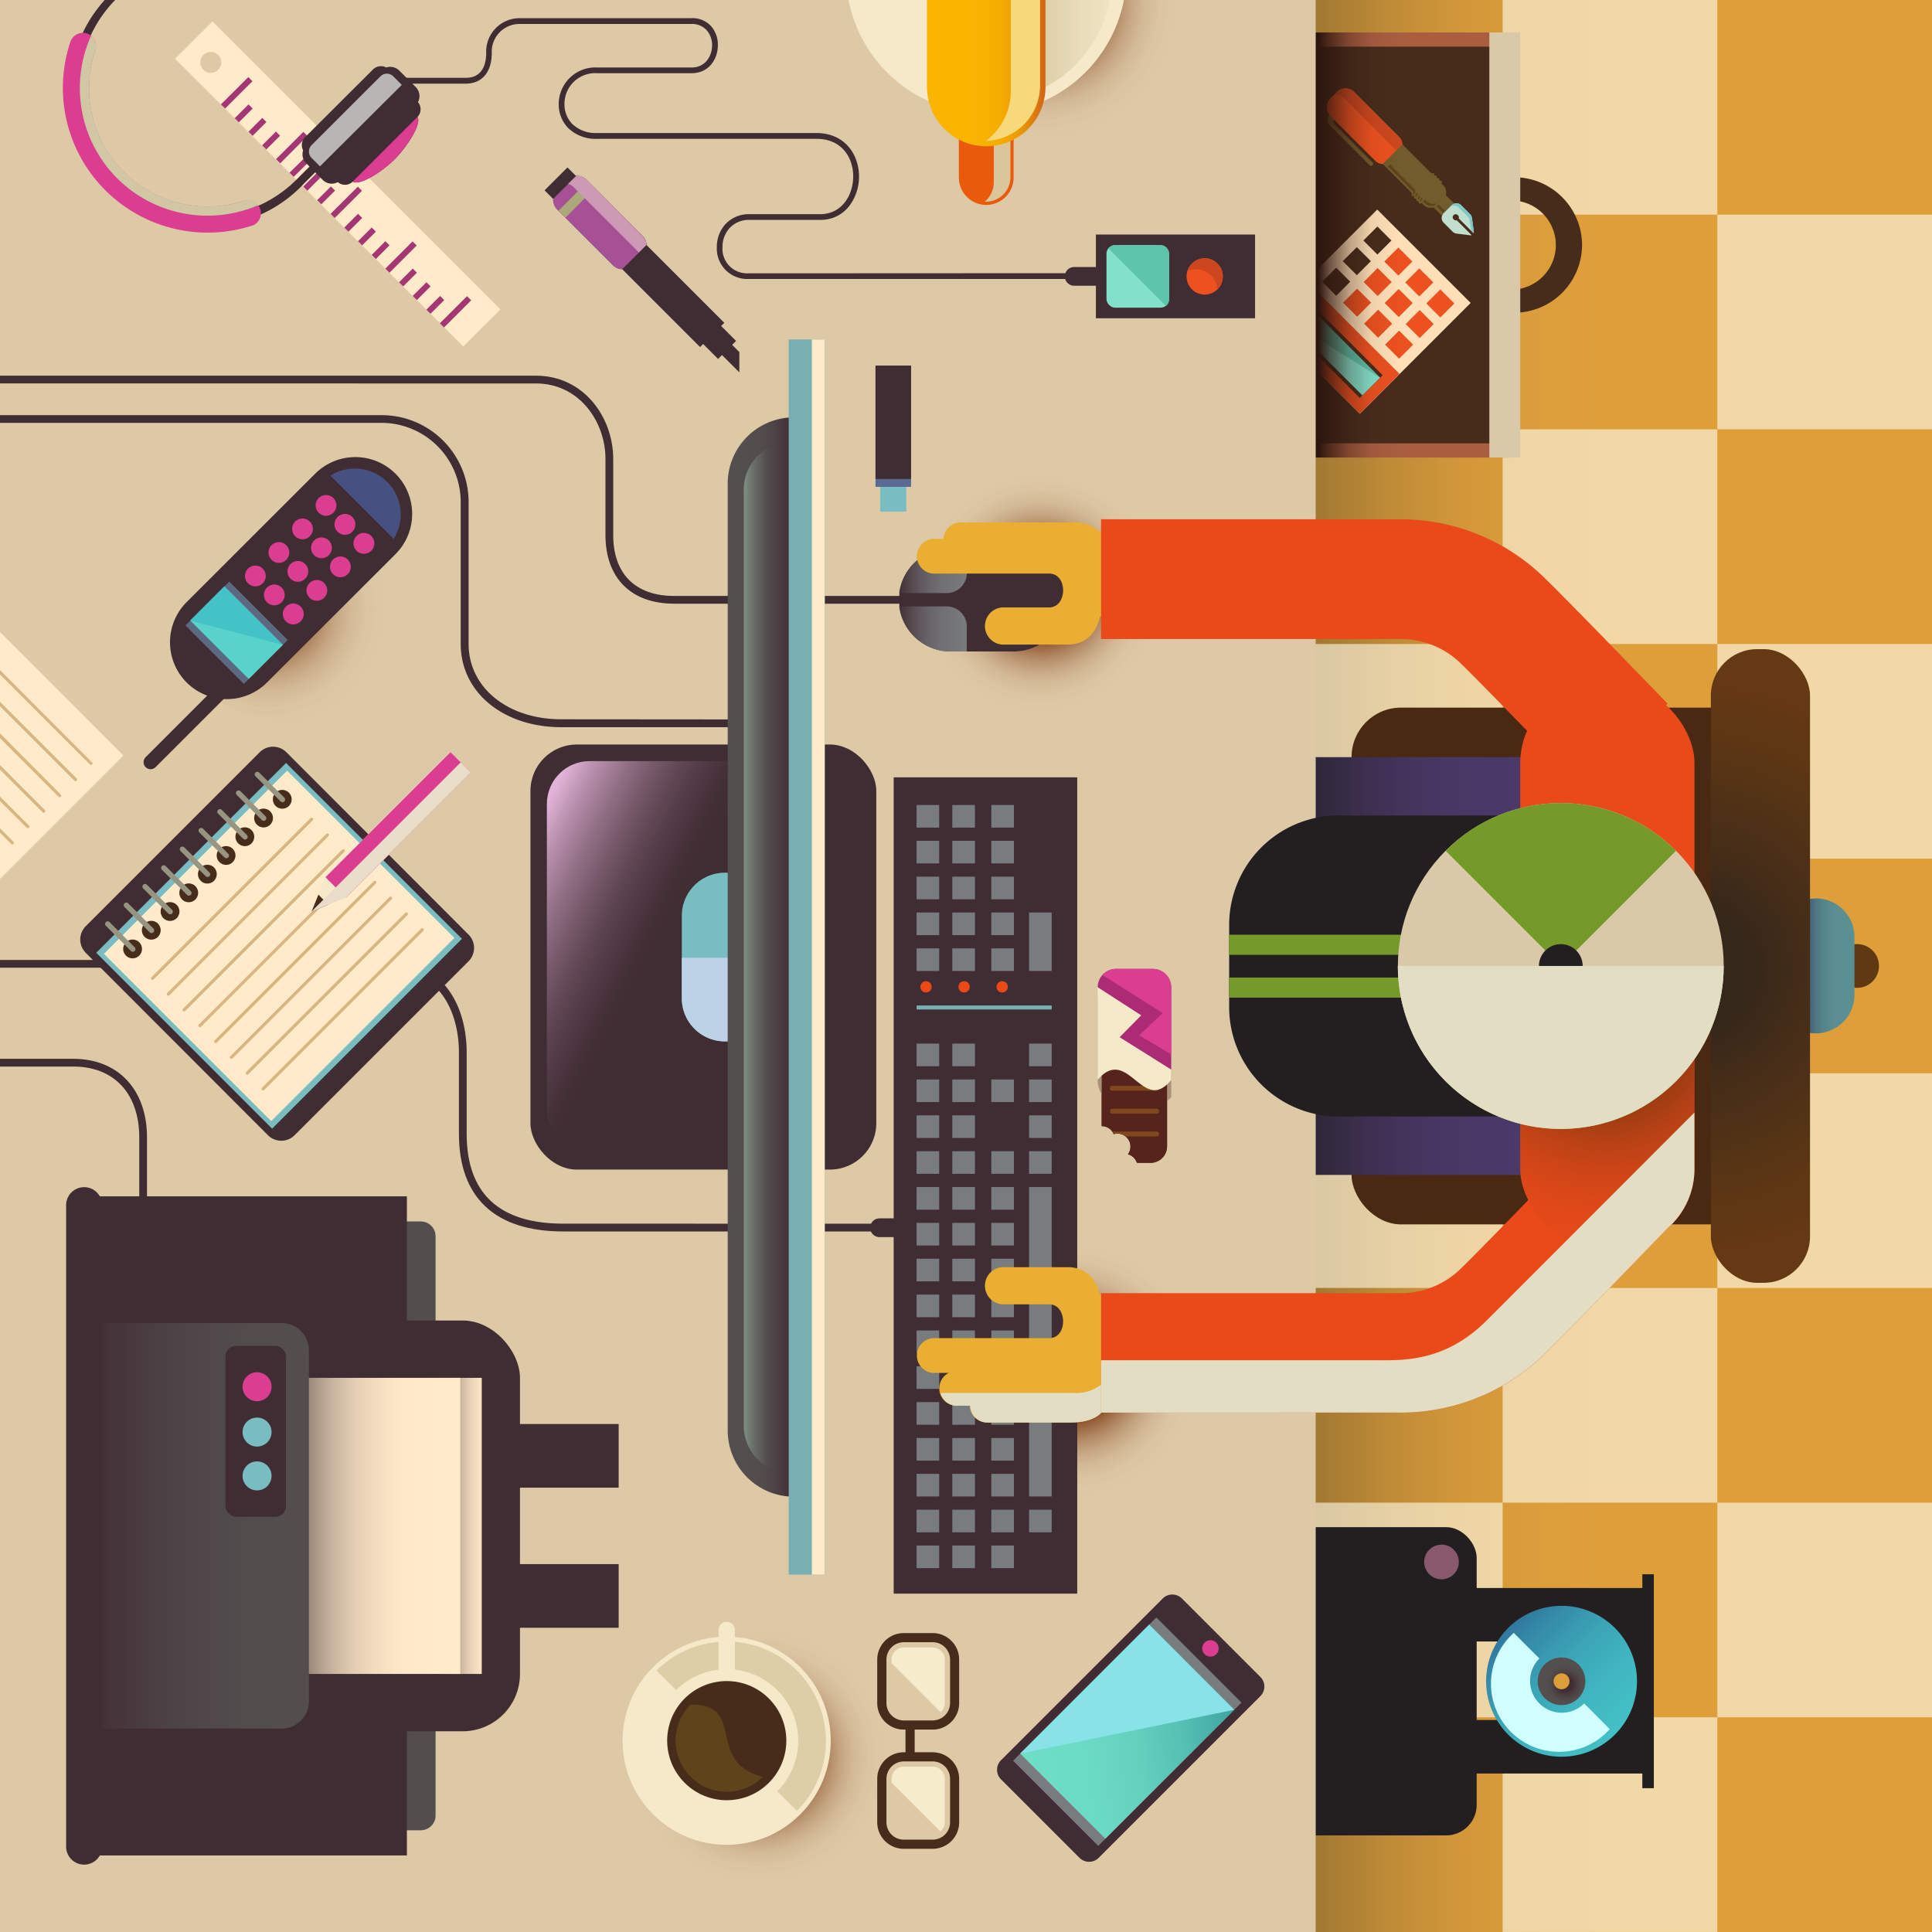 <svg xmlns="http://www.w3.org/2000/svg" xmlns:xlink="http://www.w3.org/1999/xlink" viewBox="0 0 369.03 369.03"><defs><style>.cls-1{isolation:isolate;}.cls-2{fill:url(#linear-gradient);}.cls-3{opacity:0.6;}.cls-37,.cls-4,.cls-48,.cls-5,.cls-61,.cls-72,.cls-75,.cls-77,.cls-80,.cls-88{mix-blend-mode:multiply;}.cls-5,.cls-6{fill:#fffeec;}.cls-7{fill:#4a2913;}.cls-8{fill:url(#linear-gradient-2);}.cls-9{fill:#472c1b;}.cls-10{fill:#a95e40;}.cls-11{fill:#ffe0b8;}.cls-12,.cls-19{fill:#ec511f;}.cls-13{fill:#83e0c9;}.cls-14{fill:#5bc4ab;}.cls-15{fill:#725b2c;}.cls-15,.cls-16,.cls-17,.cls-18,.cls-19,.cls-20,.cls-85,.cls-86,.cls-87,.cls-88{fill-rule:evenodd;}.cls-16{fill:#c0dfcf;}.cls-17{fill:#7fc8ca;}.cls-18,.cls-53{fill:#5e431b;}.cls-20,.cls-68{fill:#cc471f;}.cls-21{fill:#d9c9a9;}.cls-22{fill:url(#linear-gradient-3);}.cls-23{fill:#231f20;}.cls-24{fill:#88596d;}.cls-25{fill:url(#linear-gradient-4);}.cls-26{fill:url(#radial-gradient);}.cls-27{fill:#d1ffff;}.cls-27,.cls-29,.cls-34,.cls-63,.cls-79{mix-blend-mode:soft-light;}.cls-28{fill:#dec9a7;}.cls-29{fill:#f6eccc;}.cls-30{fill:url(#radial-gradient-2);}.cls-31{fill:url(#radial-gradient-3);}.cls-32{fill:url(#radial-gradient-4);}.cls-33,.cls-85{fill:#402c33;}.cls-34{fill:url(#linear-gradient-5);}.cls-35{fill:#797c7e;}.cls-36{fill:url(#linear-gradient-6);}.cls-37{fill:#88e2e7;}.cls-38{fill:#db3d90;}.cls-39{fill:#79bdc2;}.cls-40{fill:#5b6a93;}.cls-41{fill:#5b6a81;}.cls-42{fill:#475181;}.cls-43{fill:#59d3ca;}.cls-44{fill:#43c3c7;}.cls-45{fill:#603913;}.cls-46{fill:url(#linear-gradient-7);}.cls-47{fill:url(#radial-gradient-5);}.cls-48{fill:#bdd1e7;}.cls-49{fill:#ea4a1a;}.cls-50{fill:url(#radial-gradient-6);}.cls-51{fill:#f5e9ca;}.cls-52{fill:#ddcea8;}.cls-54{fill:url(#linear-gradient-8);}.cls-55{fill:url(#linear-gradient-9);}.cls-56{fill:url(#linear-gradient-10);}.cls-57{fill:url(#linear-gradient-11);}.cls-58{fill:#ffeac9;}.cls-59{fill:#979581;}.cls-60{fill:#d8b581;}.cls-61{fill:#e9ddca;}.cls-62{fill:url(#linear-gradient-12);}.cls-63{fill:url(#linear-gradient-13);}.cls-64{fill:#79aeb3;}.cls-65{fill:url(#linear-gradient-14);}.cls-66{fill:url(#linear-gradient-15);}.cls-67{fill:#eaae33;}.cls-69{fill:url(#radial-gradient-7);}.cls-70{fill:#759a29;}.cls-71{fill:url(#radial-gradient-8);}.cls-72{fill:#e2ddc3;}.cls-73{fill:url(#linear-gradient-16);}.cls-74{fill:#e95a0c;}.cls-75{fill:#dbc69a;}.cls-76{fill:url(#linear-gradient-17);}.cls-77{fill:#f8d97a;}.cls-78{fill:#a43674;}.cls-79{fill:#b8b5b5;}.cls-80{fill:#d1c7a4;}.cls-81{fill:#56241d;}.cls-82{fill:#ab9279;}.cls-83{fill:#81481d;}.cls-84{fill:#ab2c74;}.cls-86{fill:#a65195;}.cls-87{fill:#aba979;}.cls-88{fill:#cc9ab5;}</style><linearGradient id="linear-gradient" x1="184.51" y1="195.57" x2="184.51" y2="95.54" gradientTransform="translate(130.98 369.03) rotate(-90)" gradientUnits="userSpaceOnUse"><stop offset="0.19" stop-color="#de9f3b"/><stop offset="0.35" stop-color="#db9d3b"/><stop offset="0.49" stop-color="#d09639"/><stop offset="0.61" stop-color="#bf8b37"/><stop offset="0.73" stop-color="#a67b33"/><stop offset="0.85" stop-color="#86672f"/><stop offset="0.96" stop-color="#604f29"/><stop offset="1" stop-color="#514527"/></linearGradient><linearGradient id="linear-gradient-2" x1="184.51" y1="168.02" x2="184.51" y2="107.26" gradientTransform="translate(130.98 369.03) rotate(-90)" gradientUnits="userSpaceOnUse"><stop offset="0.04" stop-color="#4a396a"/><stop offset="0.3" stop-color="#493867"/><stop offset="0.48" stop-color="#44355e"/><stop offset="0.63" stop-color="#3c2f4f"/><stop offset="0.77" stop-color="#30283a"/><stop offset="0.89" stop-color="#231f20"/></linearGradient><linearGradient id="linear-gradient-3" x1="322.24" y1="116.15" x2="322.24" y2="136.38" gradientTransform="translate(130.98 369.03) rotate(-90)" gradientUnits="userSpaceOnUse"><stop offset="0.23" stop-color="#2c150e"/><stop offset="0.34" stop-color="#2c150e" stop-opacity="0.69"/><stop offset="0.53" stop-color="#2c150e" stop-opacity="0.3"/><stop offset="0.74" stop-color="#2c150e" stop-opacity="0.07"/><stop offset="1" stop-color="#2c150e" stop-opacity="0"/></linearGradient><linearGradient id="linear-gradient-4" x1="23.45" y1="191.73" x2="64.81" y2="150.37" gradientTransform="translate(130.98 369.03) rotate(-90)" gradientUnits="userSpaceOnUse"><stop offset="0.19" stop-color="#43c3c7"/><stop offset="0.36" stop-color="#42c0c5"/><stop offset="0.5" stop-color="#40b5c0"/><stop offset="0.63" stop-color="#3ba4b6"/><stop offset="0.76" stop-color="#358ba9"/><stop offset="0.88" stop-color="#2e6c98"/><stop offset="1" stop-color="#244583"/><stop offset="1" stop-color="#244583"/></linearGradient><radialGradient id="radial-gradient" cx="404.13" cy="304.14" r="6.17" gradientTransform="translate(0 96.67) scale(0.74 0.74)" gradientUnits="userSpaceOnUse"><stop offset="0.28" stop-color="#402c33"/><stop offset="0.43" stop-color="#483a3e"/><stop offset="0.66" stop-color="#514a4b"/><stop offset="0.84" stop-color="#544f4f"/></radialGradient><radialGradient id="radial-gradient-2" cx="345.81" cy="137.8" r="31.18" gradientTransform="translate(96.67 369.03) rotate(-90) scale(0.74 0.74)" gradientUnits="userSpaceOnUse"><stop offset="0.35" stop-color="#79360e"/><stop offset="0.44" stop-color="#79360e" stop-opacity="0.7"/><stop offset="0.54" stop-color="#79360e" stop-opacity="0.45"/><stop offset="0.64" stop-color="#79360e" stop-opacity="0.25"/><stop offset="0.74" stop-color="#79360e" stop-opacity="0.11"/><stop offset="0.86" stop-color="#79360e" stop-opacity="0.03"/><stop offset="1" stop-color="#79360e" stop-opacity="0"/></radialGradient><radialGradient id="radial-gradient-3" cx="498.32" cy="137.89" r="36" xlink:href="#radial-gradient-2"/><radialGradient id="radial-gradient-4" cx="-359.58" cy="2283.36" r="31.5" gradientTransform="matrix(-0.52, -0.52, 0.52, -0.52, -1323.36, 1116.49)" gradientUnits="userSpaceOnUse"><stop offset="0.22" stop-color="#79360e"/><stop offset="0.33" stop-color="#79360e" stop-opacity="0.7"/><stop offset="0.44" stop-color="#79360e" stop-opacity="0.45"/><stop offset="0.56" stop-color="#79360e" stop-opacity="0.25"/><stop offset="0.69" stop-color="#79360e" stop-opacity="0.11"/><stop offset="0.83" stop-color="#79360e" stop-opacity="0.03"/><stop offset="1" stop-color="#79360e" stop-opacity="0"/></radialGradient><linearGradient id="linear-gradient-5" x1="189.98" y1="-3.54" x2="210.51" y2="-44.43" gradientTransform="translate(130.98 369.03) rotate(-90)" gradientUnits="userSpaceOnUse"><stop offset="0" stop-color="#e2b3d8" stop-opacity="0"/><stop offset="0.08" stop-color="#e2b3d8" stop-opacity="0.02"/><stop offset="0.17" stop-color="#e2b3d8" stop-opacity="0.09"/><stop offset="0.27" stop-color="#e2b3d8" stop-opacity="0.19"/><stop offset="0.38" stop-color="#e2b3d8" stop-opacity="0.34"/><stop offset="0.49" stop-color="#e2b3d8" stop-opacity="0.53"/><stop offset="0.6" stop-color="#e2b3d8" stop-opacity="0.75"/><stop offset="0.7" stop-color="#e2b3d8"/></linearGradient><linearGradient id="linear-gradient-6" x1="34.64" y1="54.17" x2="40.8" y2="105.46" gradientTransform="translate(128.62 298.18) rotate(-45)" gradientUnits="userSpaceOnUse"><stop offset="0.19" stop-color="#6fdec7"/><stop offset="0.42" stop-color="#6cdbc5"/><stop offset="0.62" stop-color="#64d0be"/><stop offset="0.8" stop-color="#55bfb3"/><stop offset="0.97" stop-color="#41a6a3"/><stop offset="1" stop-color="#3da19f"/></linearGradient><linearGradient id="linear-gradient-7" x1="184.51" y1="221.46" x2="184.51" y2="211.13" gradientTransform="translate(130.98 369.03) rotate(-90)" gradientUnits="userSpaceOnUse"><stop offset="0" stop-color="#5b9093"/><stop offset="0.23" stop-color="#5a8d91"/><stop offset="0.4" stop-color="#55848b"/><stop offset="0.55" stop-color="#4d7481"/><stop offset="0.69" stop-color="#425d73"/><stop offset="0.82" stop-color="#334161"/><stop offset="0.82" stop-color="#334060"/></linearGradient><radialGradient id="radial-gradient-5" cx="248.67" cy="304.64" r="75.98" gradientTransform="translate(96.67 369.03) rotate(-90) scale(0.74 0.74)" gradientUnits="userSpaceOnUse"><stop offset="0.22" stop-color="#36271b"/><stop offset="0.41" stop-color="#452d18"/><stop offset="0.77" stop-color="#5c3614"/><stop offset="1" stop-color="#653913"/></radialGradient><radialGradient id="radial-gradient-6" cx="45.31" cy="65.05" r="33.25" xlink:href="#radial-gradient-2"/><linearGradient id="linear-gradient-8" x1="77.57" y1="-41.88" x2="77.57" y2="-74.75" gradientTransform="translate(130.98 369.03) rotate(-90)" gradientUnits="userSpaceOnUse"><stop offset="0.04" stop-color="#544f4f"/><stop offset="0.38" stop-color="#524c4d"/><stop offset="0.61" stop-color="#4d4346"/><stop offset="0.81" stop-color="#453439"/><stop offset="0.89" stop-color="#402c33"/></linearGradient><linearGradient id="linear-gradient-9" x1="77.57" y1="-35" x2="77.57" y2="-48.92" gradientTransform="translate(130.98 369.03) rotate(-90)" gradientUnits="userSpaceOnUse"><stop offset="0.04" stop-color="#ffeac9"/><stop offset="0.23" stop-color="#fce7c7"/><stop offset="0.35" stop-color="#f3dec0"/><stop offset="0.46" stop-color="#e4cfb4"/><stop offset="0.56" stop-color="#cebaa3"/><stop offset="0.65" stop-color="#b29e8d"/><stop offset="0.74" stop-color="#907c72"/><stop offset="0.82" stop-color="#685452"/><stop offset="0.89" stop-color="#402c33"/></linearGradient><linearGradient id="linear-gradient-10" x1="77.57" y1="-46.18" x2="77.57" y2="-82.67" xlink:href="#linear-gradient-9"/><linearGradient id="linear-gradient-11" x1="77.57" y1="-61.16" x2="77.57" y2="-121.35" xlink:href="#linear-gradient-8"/><linearGradient id="linear-gradient-12" x1="186.23" y1="10.07" x2="186.23" y2="21.43" xlink:href="#linear-gradient-8"/><linearGradient id="linear-gradient-13" x1="186.1" y1="16.72" x2="186.1" y2="4.11" gradientTransform="translate(130.98 369.03) rotate(-90)" gradientUnits="userSpaceOnUse"><stop offset="0" stop-color="#c7fbd8" stop-opacity="0"/><stop offset="0.08" stop-color="#c7fbd8" stop-opacity="0.02"/><stop offset="0.18" stop-color="#c7fbd8" stop-opacity="0.08"/><stop offset="0.28" stop-color="#c7fbd8" stop-opacity="0.17"/><stop offset="0.39" stop-color="#c7fbd8" stop-opacity="0.3"/><stop offset="0.5" stop-color="#c7fbd8" stop-opacity="0.47"/><stop offset="0.61" stop-color="#c7fbd8" stop-opacity="0.68"/><stop offset="0.73" stop-color="#c7fbd8" stop-opacity="0.92"/><stop offset="0.76" stop-color="#c7fbd8"/></linearGradient><linearGradient id="linear-gradient-14" x1="248.89" y1="58.72" x2="248.89" y2="38.18" gradientTransform="translate(130.98 369.03) rotate(-90)" gradientUnits="userSpaceOnUse"><stop offset="0.04" stop-color="#797c7e"/><stop offset="0.29" stop-color="#77797b"/><stop offset="0.47" stop-color="#717073"/><stop offset="0.62" stop-color="#666165"/><stop offset="0.75" stop-color="#564b50"/><stop offset="0.88" stop-color="#433036"/><stop offset="0.89" stop-color="#402c33"/></linearGradient><linearGradient id="linear-gradient-15" x1="260.05" y1="58.72" x2="260.05" y2="38.18" xlink:href="#linear-gradient-14"/><radialGradient id="radial-gradient-7" cx="145.06" cy="145.55" r="33.25" xlink:href="#radial-gradient-2"/><radialGradient id="radial-gradient-8" cx="234.81" cy="284.05" r="68.5" gradientTransform="translate(96.67 369.03) rotate(-90) scale(0.74 0.74)" gradientUnits="userSpaceOnUse"><stop offset="0.23" stop-color="#79360e"/><stop offset="0.33" stop-color="#79360e" stop-opacity="0.7"/><stop offset="0.45" stop-color="#79360e" stop-opacity="0.45"/><stop offset="0.57" stop-color="#79360e" stop-opacity="0.25"/><stop offset="0.69" stop-color="#79360e" stop-opacity="0.11"/><stop offset="0.83" stop-color="#79360e" stop-opacity="0.03"/><stop offset="1" stop-color="#79360e" stop-opacity="0"/></radialGradient><linearGradient id="linear-gradient-16" x1="359.3" y1="90.22" x2="359.3" y2="60.94" gradientTransform="translate(130.98 369.03) rotate(-90)" gradientUnits="userSpaceOnUse"><stop offset="0" stop-color="#ddcea8" stop-opacity="0"/><stop offset="0.09" stop-color="#ddcea8" stop-opacity="0.02"/><stop offset="0.19" stop-color="#ddcea8" stop-opacity="0.09"/><stop offset="0.3" stop-color="#ddcea8" stop-opacity="0.19"/><stop offset="0.42" stop-color="#ddcea8" stop-opacity="0.35"/><stop offset="0.54" stop-color="#ddcea8" stop-opacity="0.54"/><stop offset="0.66" stop-color="#ddcea8" stop-opacity="0.77"/><stop offset="0.76" stop-color="#ddcea8"/></linearGradient><linearGradient id="linear-gradient-17" x1="-2296.87" y1="3542.25" x2="-2268.46" y2="3542.25" gradientTransform="translate(-2094.35 3556.22) rotate(180)" gradientUnits="userSpaceOnUse"><stop offset="0.02" stop-color="#bc3b1f"/><stop offset="0.05" stop-color="#c64e1a"/><stop offset="0.13" stop-color="#d56e12"/><stop offset="0.21" stop-color="#e2880b"/><stop offset="0.29" stop-color="#ed9c06"/><stop offset="0.39" stop-color="#f4aa03"/><stop offset="0.51" stop-color="#f8b301"/><stop offset="0.72" stop-color="#f9b500"/></linearGradient></defs><title>workPlace</title><g class="cls-1"><g id="Layer_1" data-name="Layer 1"><rect class="cls-2" width="369.03" height="369.03"/><g class="cls-3"><g class="cls-4"><rect class="cls-5" y="287.02" width="41.01" height="41"/></g><g class="cls-4"><rect class="cls-5" x="41.01" y="328.02" width="41" height="41"/></g><g class="cls-4"><rect class="cls-5" x="41.01" y="246.02" width="41" height="41"/></g><g class="cls-4"><rect class="cls-5" x="82.01" y="287.02" width="41" height="41"/></g><g class="cls-4"><rect class="cls-5" y="205.01" width="41.01" height="41"/></g><g class="cls-4"><rect class="cls-5" y="123.01" width="41.01" height="41"/></g><g class="cls-4"><rect class="cls-5" x="41.01" y="164.01" width="41" height="41"/></g><g class="cls-4"><rect class="cls-5" x="82.01" y="205.01" width="41" height="41"/></g><g class="cls-4"><rect class="cls-5" x="82.01" y="123.01" width="41" height="41"/></g><g class="cls-4"><rect class="cls-5" x="123.01" y="328.02" width="41" height="41"/></g><g class="cls-4"><rect class="cls-5" x="123.01" y="246.02" width="41" height="41"/></g><g class="cls-4"><rect class="cls-5" x="164.01" y="287.02" width="41" height="41"/></g><g class="cls-4"><rect class="cls-5" x="205.02" y="328.02" width="41" height="41"/></g><g class="cls-4"><rect class="cls-5" x="205.02" y="246.02" width="41" height="41"/></g><g class="cls-4"><rect class="cls-5" x="123.01" y="164.01" width="41" height="41"/></g><g class="cls-4"><rect class="cls-5" x="164.01" y="205.01" width="41" height="41"/></g><g class="cls-4"><g class="cls-4"><rect class="cls-6" x="164.01" y="123.01" width="41" height="41"/></g></g><g class="cls-4"><rect class="cls-5" x="205.02" y="164.01" width="41" height="41"/></g><rect class="cls-5" y="41" width="41.01" height="41"/><rect class="cls-5" x="41.01" y="82.01" width="41" height="41"/><rect class="cls-5" x="41.01" width="41" height="41"/><rect class="cls-5" x="82.01" y="41" width="41" height="41"/><g class="cls-4"><rect class="cls-5" x="123.01" y="82.01" width="41" height="41"/></g><g class="cls-4"><rect class="cls-5" x="123.01" width="41" height="41"/></g><g class="cls-4"><rect class="cls-5" x="164.01" y="41" width="41" height="41"/></g><g class="cls-4"><rect class="cls-5" x="205.02" y="82.01" width="41" height="41"/></g><g class="cls-4"><rect class="cls-5" x="205.02" width="41" height="41"/></g><g class="cls-4"><rect class="cls-5" x="246.02" y="287.02" width="41" height="41"/></g><g class="cls-4"><rect class="cls-5" x="287.02" y="328.02" width="41" height="41"/></g><g class="cls-4"><rect class="cls-5" x="287.02" y="246.02" width="41" height="41"/></g><g class="cls-4"><rect class="cls-5" x="328.03" y="287.02" width="41" height="41"/></g><g class="cls-4"><rect class="cls-5" x="246.02" y="205.01" width="41" height="41"/></g><g class="cls-4"><rect class="cls-5" x="246.02" y="123.01" width="41" height="41"/></g><g class="cls-4"><rect class="cls-5" x="287.02" y="164.01" width="41" height="41"/></g><g class="cls-4"><rect class="cls-5" x="328.03" y="205.01" width="41" height="41"/></g><g class="cls-4"><rect class="cls-5" x="328.03" y="123.01" width="41" height="41"/></g><g class="cls-4"><rect class="cls-5" x="246.02" y="41" width="41" height="41"/></g><g class="cls-4"><rect class="cls-5" x="287.02" y="82.01" width="41" height="41"/></g><g class="cls-4"><rect class="cls-5" x="287.02" width="41" height="41"/></g><g class="cls-4"><rect class="cls-5" x="328.03" y="41" width="41" height="41"/></g></g><rect class="cls-7" x="258.16" y="135.16" width="82.17" height="98.71" rx="9.45" ry="9.45"/><rect class="cls-8" x="238.72" y="144.62" width="66.42" height="79.8" rx="7.64" ry="7.64"/><rect class="cls-9" x="246.59" y="6.2" width="41.82" height="81.19"/><rect class="cls-10" x="246.59" y="84.68" width="41.82" height="2.71"/><rect class="cls-10" x="246.59" y="6.2" width="41.82" height="2.71"/><rect class="cls-11" x="246.42" y="46.91" width="29.94" height="25.23" transform="translate(34.48 202.27) rotate(-45)"/><rect class="cls-12" x="249.23" y="53.69" width="10.75" height="25.23" transform="translate(27.69 199.45) rotate(-45)"/><rect class="cls-9" x="251.48" y="56.1" width="6.16" height="20.78" transform="translate(27.55 199.48) rotate(-45)"/><rect class="cls-13" x="252.18" y="56.1" width="4.77" height="20.78" transform="translate(27.54 199.48) rotate(-45)"/><polygon class="cls-14" points="248.9 57.46 263.6 72.15 245.53 60.83 248.9 57.46"/><rect class="cls-12" x="265.35" y="63.94" width="3.79" height="3.79" transform="translate(31.72 208.25) rotate(-45)"/><rect class="cls-12" x="261.34" y="59.93" width="3.79" height="3.79" transform="translate(33.38 204.25) rotate(-45)"/><rect class="cls-12" x="257.33" y="55.93" width="3.79" height="3.79" transform="translate(35.08 200.3) rotate(-45.02)"/><rect class="cls-9" x="253.33" y="51.92" width="3.79" height="3.79" transform="translate(36.7 196.23) rotate(-45)"/><rect class="cls-12" x="269.28" y="60.01" width="3.78" height="3.79" transform="translate(35.68 209.91) rotate(-45.01)"/><rect class="cls-12" x="265.28" y="56" width="3.78" height="3.79" transform="translate(37.33 205.9) rotate(-45.01)"/><rect class="cls-12" x="261.27" y="51.99" width="3.78" height="3.79" transform="translate(39.01 201.93) rotate(-45.02)"/><rect class="cls-9" x="257.26" y="47.99" width="3.79" height="3.79" transform="translate(40.64 197.86) rotate(-45)"/><rect class="cls-12" x="273.22" y="56.07" width="3.79" height="3.79" transform="translate(39.59 211.51) rotate(-45)"/><rect class="cls-12" x="269.21" y="52.06" width="3.79" height="3.79" transform="translate(41.27 207.53) rotate(-45.01)"/><rect class="cls-12" x="265.2" y="48.06" width="3.79" height="3.79" transform="translate(42.91 203.5) rotate(-45)"/><rect class="cls-9" x="261.2" y="44.05" width="3.79" height="3.79" transform="translate(44.57 199.49) rotate(-45)"/><path class="cls-15" d="M267.27,26.2l-8.73-8.73a2.32,2.32,0,0,0-3.26.18l-1.08,1.08a2.36,2.36,0,0,0-.27,3.2,1.26,1.26,0,0,0-.07,1.87l7.77,7.77a.38.38,0,0,0,.54-.54L255,23.86c-.35-.35-.42-.71-.14-1l7.88,7.88a2,2,0,0,0,1.38.58l5.6,5.6a.41.41,0,0,0,0,.48c.1.1.29.08.47,0h0a.38.38,0,0,0,0,.47.41.41,0,0,0,.48,0,.32.32,0,1,0,.44.44l0,0a.32.32,0,1,0,.44.44l.4.41a1.91,1.91,0,0,0,1.88.46l1.52,1.52,2.34-2.34-1.52-1.52a1.93,1.93,0,0,0-.47-1.86l-.39-.39a.33.33,0,1,0-.47-.47.41.41,0,0,0,0-.48.37.37,0,0,0-.47,0,.41.41,0,0,0,0-.48.38.38,0,0,0-.47,0h0a.38.38,0,0,0,0-.47.41.41,0,0,0-.48,0l-5.6-5.6A2,2,0,0,0,267.27,26.2Z"/><path class="cls-16" d="M277.29,39.18l-1.55,1.55a1.28,1.28,0,0,0,0,1.8l1.72,1.72a1.27,1.27,0,0,0,.78.37l2.38.3a1,1,0,0,0,.48,0l-2.84-2.84a.59.59,0,0,1-.56-.14.57.57,0,1,1,.8-.8.52.52,0,0,1,.13.57l2.84,2.84a1.09,1.09,0,0,0,0-.46l-.32-2.39a1.28,1.28,0,0,0-.37-.78l-1.72-1.72A1.28,1.28,0,0,0,277.29,39.18Z"/><path class="cls-17" d="M280.73,42.14a1.27,1.27,0,0,0-.37-.78l-1.72-1.72a1.28,1.28,0,0,0-1.81,0l.46-.46a1.28,1.28,0,0,1,1.8,0l1.72,1.72a1.28,1.28,0,0,1,.37.78l.32,2.39a1.09,1.09,0,0,1,0,.46l-.48-.48Z"/><path class="cls-18" d="M270.82,36.73l-.39.39a.37.37,0,0,0,0,.47h0l.39-.39,0,0A.37.37,0,0,1,270.82,36.73Zm.5.94s-.05,0-.07,0a.37.37,0,0,1,0-.44l-.39.39a.39.39,0,0,0,0,.46l.06,0Zm-.93-.9,0,0a.37.37,0,0,1,0-.46l-4.89-4.89-.39.39L270,36.66a.38.38,0,0,0,0,.47l.05,0Zm1.32,1.32a.39.39,0,0,1,0-.46l-.41.41a.41.41,0,0,0,0,.45s0,0,0,0l.39-.39Zm.8.33-.33-.33-.39.39.33.33a1.88,1.88,0,0,0,1.93.42l.4-.4A1.87,1.87,0,0,1,272.5,38.41Zm1.87,1,1.21,1.21.39-.39-1.21-1.21Z"/><path class="cls-19" d="M255.28,17.66l-1.08,1.08a2.36,2.36,0,0,0-.27,3.2c0,.05,8.8,8.8,8.8,8.8a2,2,0,0,0,1.38.58l3.74-3.75a2,2,0,0,0-.59-1.37l-8.73-8.73A2.32,2.32,0,0,0,255.28,17.66Z"/><path class="cls-20" d="M267.85,27.57a2,2,0,0,0-.59-1.37l-8.73-8.73a2.32,2.32,0,0,0-3.26.18l-.5.5a1.89,1.89,0,0,1,1.8.44L266.7,28.72Z"/><path class="cls-9" d="M302.19,46.79a13,13,0,0,1-12.95,12.95V55.31a8.52,8.52,0,0,0,0-17V33.85A13,13,0,0,1,302.19,46.79Z"/><rect class="cls-21" x="284.48" y="6.2" width="5.9" height="81.19"/><rect class="cls-22" x="245.98" y="6.2" width="23.62" height="81.19"/><rect class="cls-23" x="208.34" y="291.7" width="73.72" height="58.88" rx="5.84" ry="5.84"/><rect class="cls-23" x="313.7" y="300.7" width="2.2" height="40.86"/><circle class="cls-24" cx="275.34" cy="298.35" r="3.31"/><path class="cls-23" d="M277.45,313.54h23.39a7.51,7.51,0,0,1,0,15H277.45v10.22H314.1V303.32H277.45Z"/><path class="cls-25" d="M312.68,321.14a14.41,14.41,0,1,0-14.41,14.41A14.41,14.41,0,0,0,312.68,321.14Zm-17.49,0a3.08,3.08,0,1,1,3.08,3.08A3.08,3.08,0,0,1,295.18,321.14Z"/><path class="cls-26" d="M302.82,321.14a4.55,4.55,0,1,0-4.55,4.55A4.55,4.55,0,0,0,302.82,321.14Zm-6.07,0a1.52,1.52,0,1,1,1.52,1.52A1.52,1.52,0,0,1,296.75,321.14Z"/><path class="cls-27" d="M307.48,330.28l-4.88-4.9a6.06,6.06,0,1,1-8.56-8.59l-4.89-4.89a13,13,0,1,0,18.33,18.38Z"/><rect class="cls-28" width="251.31" height="369.03"/><path class="cls-9" d="M183.21,339.77v8.3a5.07,5.07,0,0,1-5.07,5.07h-5.51a5.07,5.07,0,0,1-5.07-5.07v-8.3a5.07,5.07,0,0,1,5.07-5.07h5.51A5.07,5.07,0,0,1,183.21,339.77Zm-13.89,8.3a3.32,3.32,0,0,0,3.32,3.32h5.51a3.32,3.32,0,0,0,3.32-3.32v-8.3a3.32,3.32,0,0,0-3.32-3.32h-5.51a3.33,3.33,0,0,0-3.32,3.32Z"/><path class="cls-9" d="M183.21,317v8.3a5.07,5.07,0,0,1-5.07,5.07h-5.51a5.07,5.07,0,0,1-5.07-5.07V317a5.07,5.07,0,0,1,5.07-5.07h5.51A5.07,5.07,0,0,1,183.21,317Zm-13.89,8.3a3.32,3.32,0,0,0,3.32,3.32h5.51a3.32,3.32,0,0,0,3.32-3.32V317a3.32,3.32,0,0,0-3.32-3.32h-5.51a3.32,3.32,0,0,0-3.32,3.32Z"/><rect class="cls-9" x="172.96" y="329.33" width="1.75" height="6.18"/><path class="cls-29" d="M180.46,348.07v-8.3a2.33,2.33,0,0,0-2.32-2.33h-5.51a2.33,2.33,0,0,0-2.33,2.33v.74l9.32,9.32A2.32,2.32,0,0,0,180.46,348.07Z"/><path class="cls-29" d="M180.46,325.28V317a2.33,2.33,0,0,0-2.32-2.32h-5.51a2.33,2.33,0,0,0-2.33,2.32v.7l9.35,9.35A2.31,2.31,0,0,0,180.46,325.28Z"/><circle class="cls-30" cx="198.37" cy="113.8" r="23.01"/><path class="cls-31" d="M171.71,0c-.06.74-.1,1.48-.1,2.23a26.33,26.33,0,0,0,52.67,0c0-.75,0-1.5-.1-2.23Z"/><path class="cls-32" d="M73.83,93.64a25.87,25.87,0,1,1-36.58,36.58C27.14,120.12,63.73,83.54,73.83,93.64Z"/><path class="cls-33" d="M173.59,113.83v1.48H128.75c-8.2,0-13.1-4.9-13.1-13.1V87.63c0-7.07-5-14.39-13.28-14.39H0V71.76H102.37c9.24,0,14.76,8.07,14.76,15.87v14.58c0,7.39,4.24,11.62,11.62,11.62Z"/><rect class="cls-33" x="101.32" y="142.21" width="66.06" height="81.19" rx="8.86" ry="8.86"/><rect class="cls-34" x="104.46" y="145.38" width="60.89" height="74.84" rx="8.16" ry="8.16"/><path class="cls-33" d="M222.1,305.32a2.59,2.59,0,0,1,3.65,0l15,15a2.59,2.59,0,0,1,0,3.65l-30.9,30.9a2.59,2.59,0,0,1-3.65,0l-15-15a2.59,2.59,0,0,1,0-3.65Z"/><rect class="cls-35" x="195.97" y="319.27" width="38.7" height="23" transform="translate(-170.82 249.13) rotate(-45)"/><rect class="cls-36" x="197.9" y="319.27" width="34.83" height="23" transform="translate(-170.82 249.13) rotate(-45)"/><polygon class="cls-37" points="219.5 310.32 235.76 326.58 194.87 334.95 219.5 310.32"/><circle class="cls-38" cx="231.2" cy="314.88" r="1.57" transform="translate(-154.95 255.83) rotate(-45.02)"/><rect class="cls-39" x="168.14" y="80.76" width="4.97" height="16.97"/><rect class="cls-40" x="167.23" y="69.84" width="6.79" height="23.16"/><rect class="cls-33" x="167.23" y="69.84" width="6.79" height="21.65"/><path class="cls-33" d="M53.26,119.19a1.34,1.34,0,0,1,1.9,0h0a1.34,1.34,0,0,1,0,1.9L29.72,146.53a1.34,1.34,0,0,1-1.9,0h0a1.34,1.34,0,0,1,0-1.9Z"/><path class="cls-33" d="M60.19,90.49a10.86,10.86,0,0,1,15.36,0h0a10.86,10.86,0,0,1,0,15.35L51,130.36a10.86,10.86,0,0,1-15.35,0h0a10.86,10.86,0,0,1,0-15.35Z"/><rect class="cls-41" x="39.26" y="112.96" width="11.85" height="15.79" transform="translate(-72.22 67.35) rotate(-45)"/><circle class="cls-38" cx="56.02" cy="117.26" r="2" transform="translate(-66.52 73.99) rotate(-45.01)"/><circle class="cls-38" cx="52.4" cy="113.64" r="1.99" transform="translate(-65.02 70.35) rotate(-45.01)"/><circle class="cls-38" cx="48.78" cy="110.02" r="1.99" transform="translate(-63.52 66.73) rotate(-45.01)"/><circle class="cls-38" cx="60.52" cy="112.77" r="1.99" transform="translate(-62 75.78) rotate(-44.98)"/><circle class="cls-38" cx="56.9" cy="109.14" r="1.99" transform="translate(-60.51 72.2) rotate(-45)"/><circle class="cls-38" cx="53.28" cy="105.52" r="1.99" transform="translate(-59.01 68.57) rotate(-44.99)"/><circle class="cls-38" cx="65.02" cy="108.27" r="1.99" transform="translate(-57.51 77.67) rotate(-44.99)"/><circle class="cls-38" cx="61.4" cy="104.65" r="1.99" transform="translate(-56.02 74.08) rotate(-45.01)"/><circle class="cls-38" cx="57.78" cy="101.03" r="1.99" transform="translate(-54.52 70.46) rotate(-45.01)"/><circle class="cls-38" cx="69.51" cy="103.77" r="2" transform="translate(-53.02 79.58) rotate(-45.01)"/><circle class="cls-38" cx="65.89" cy="100.15" r="2" transform="translate(-51.52 75.93) rotate(-45)"/><circle class="cls-38" cx="62.27" cy="96.53" r="1.99" transform="translate(-50.02 72.35) rotate(-45.02)"/><path class="cls-42" d="M75.19,102.93A8.76,8.76,0,0,0,63.11,90.85Z"/><rect class="cls-43" x="40.58" y="112.96" width="9.21" height="15.79" transform="translate(-72.22 67.35) rotate(-45)"/><polygon class="cls-44" points="42.86 112.01 54.03 123.18 36.35 118.53 42.86 112.01"/><circle class="cls-45" cx="354.72" cy="184.51" r="4.18"/><path class="cls-46" d="M346.84,171.6a7.38,7.38,0,0,1,7.38,7.38V190a7.38,7.38,0,0,1-7.38,7.38h0a7.38,7.38,0,0,1-7.38-7.38V179a7.38,7.38,0,0,1,7.38-7.38Z"/><rect class="cls-47" x="326.79" y="123.99" width="18.94" height="121.04" rx="8.86" ry="8.86"/><path class="cls-39" d="M138.47,166.69a8.24,8.24,0,0,1,8.24,8.24v15.75a8.24,8.24,0,0,1-8.24,8.24h0a8.24,8.24,0,0,1-8.24-8.24V174.93a8.24,8.24,0,0,1,8.24-8.24Z"/><path class="cls-48" d="M146.71,182.93v7.74a8.24,8.24,0,0,1-8.24,8.24h0a8.24,8.24,0,0,1-8.24-8.24v-7.74Z"/><path class="cls-33" d="M143.76,137.42v1.48H107.22C96.1,138.9,88,132.22,88,123V96.09A15.15,15.15,0,0,0,72.72,80.77H0V79.3H72.72A16.61,16.61,0,0,1,89.51,96.09V123c0,8.34,7.45,14.39,17.71,14.39Z"/><path class="cls-33" d="M193.61,104.68a9.88,9.88,0,0,1,9.88,9.88h0a9.88,9.88,0,0,1-9.88,9.88h-12a9.88,9.88,0,0,1-9.88-9.88h0a9.88,9.88,0,0,1,9.88-9.88Z"/><rect class="cls-49" x="290.38" y="130.68" width="33.28" height="107.69" rx="15.07" ry="15.07"/><path class="cls-33" d="M28.08,217.25V233.8H26.6V217.25c0-8.34-4.82-13.53-12.58-13.53H0v-1.48H14C22.56,202.25,28.08,208.13,28.08,217.25Z"/><circle class="cls-50" cx="144.68" cy="335.59" r="24.54"/><circle class="cls-51" cx="138.81" cy="332.49" r="19.88" transform="translate(-194.46 195.55) rotate(-45)"/><path class="cls-52" d="M152.22,319.09a19,19,0,0,1,0,26.82L125.4,319.09A19,19,0,0,1,152.22,319.09Z"/><circle class="cls-51" cx="138.81" cy="332.49" r="13.66"/><circle class="cls-9" cx="138.81" cy="332.5" r="11.38" transform="translate(-194.45 195.52) rotate(-45)"/><path class="cls-53" d="M131.91,339.39a9.76,9.76,0,0,1,0-13.8c10.83-.1,2.68,11,13.8,13.79A9.76,9.76,0,0,1,131.91,339.39Z"/><path class="cls-51" d="M138.81,309.78a1.55,1.55,0,0,1,1.55,1.55v7.57a1.55,1.55,0,0,1-1.55,1.55h0a1.55,1.55,0,0,1-1.55-1.55v-7.57a1.55,1.55,0,0,1,1.55-1.55Z"/><path class="cls-54" d="M80.38,233.31a2.83,2.83,0,0,1,2.82,2.82V346.78a2.83,2.83,0,0,1-2.82,2.82H60V233.31Z"/><rect class="cls-33" x="16.6" y="228.51" width="61.12" height="125.9"/><rect class="cls-33" x="50.97" y="252.23" width="48.35" height="78.46" rx="10.95" ry="10.95"/><rect class="cls-33" x="75.9" y="298.76" width="42.27" height="12.16"/><rect class="cls-33" x="75.9" y="272" width="42.27" height="12.16"/><rect class="cls-55" x="52.79" y="263.18" width="39.23" height="56.56"/><rect class="cls-56" x="48.69" y="263.18" width="39.23" height="56.56"/><path class="cls-57" d="M53.85,252.72A5.19,5.19,0,0,1,59,257.89V325a5.19,5.19,0,0,1-5.17,5.17H16.6V252.72Z"/><rect class="cls-33" x="43.06" y="257.07" width="11.56" height="32.65" rx="2.02" ry="2.02"/><circle class="cls-39" cx="49.1" cy="281.91" r="2.77"/><circle class="cls-39" cx="49.1" cy="273.54" r="2.77"/><circle class="cls-38" cx="49.1" cy="264.88" r="2.77"/><path class="cls-33" d="M16.07,226.76a3.44,3.44,0,0,1,3.44,3.44V352.72a3.44,3.44,0,0,1-3.44,3.44h0a3.44,3.44,0,0,1-3.44-3.44V230.2a3.44,3.44,0,0,1,3.44-3.44Z"/><path class="cls-33" d="M172.54,233.74v1.48H107.59c-13,0-19.93-6.44-19.93-18.64v-15.5c0-7.85-3.75-16.24-14.27-16.24H0v-1.48H73.4c11.61,0,15.74,9.15,15.74,17.71v15.5c0,11.39,6.21,17.16,18.45,17.16Z"/><path class="cls-33" d="M89.5,178.52a3.61,3.61,0,0,1,0,5.09L56.27,216.84a3.61,3.61,0,0,1-5.09,0L16.38,182a3.61,3.61,0,0,1,0-5.09l33.23-33.23a3.61,3.61,0,0,1,5.09,0Z"/><rect class="cls-39" x="27.67" y="156.9" width="51.28" height="47.51" transform="translate(-112.13 90.61) rotate(-45)"/><rect class="cls-58" x="28.59" y="158.08" width="49.48" height="45.18" transform="translate(-112.14 90.63) rotate(-45)"/><circle class="cls-9" cx="25.33" cy="181.25" r="1.8" transform="translate(-120.73 70.98) rotate(-44.99)"/><path class="cls-59" d="M25.73,180.94a.5.5,0,0,1,0,.71h0a.51.51,0,0,1-.71,0l-4.8-4.81a.5.5,0,0,1,0-.71h0a.5.5,0,0,1,.71,0Z"/><circle class="cls-9" cx="28.9" cy="177.68" r="1.8" transform="translate(-117.18 72.48) rotate(-45)"/><path class="cls-59" d="M29.3,177.36a.5.5,0,0,1,0,.71h0a.5.5,0,0,1-.71,0l-4.81-4.81a.5.5,0,0,1,0-.71h0a.5.5,0,0,1,.71,0Z"/><circle class="cls-9" cx="32.48" cy="174.11" r="1.8" transform="translate(-113.6 73.96) rotate(-45)"/><path class="cls-59" d="M32.87,173.79a.51.51,0,0,1,0,.71h0a.5.5,0,0,1-.71,0l-4.81-4.8a.5.5,0,0,1,0-.71h0a.5.5,0,0,1,.71,0Z"/><circle class="cls-9" cx="36.05" cy="170.54" r="1.8" transform="translate(-110.03 75.44) rotate(-45)"/><path class="cls-59" d="M36.44,170.22a.5.5,0,0,1,0,.71h0a.5.5,0,0,1-.71,0l-4.81-4.8a.5.5,0,0,1,0-.71h0a.5.5,0,0,1,.71,0Z"/><circle class="cls-9" cx="39.62" cy="166.96" r="1.8" transform="translate(-106.45 76.9) rotate(-44.99)"/><path class="cls-59" d="M40,166.65a.5.5,0,0,1,0,.71h0a.5.5,0,0,1-.71,0l-4.8-4.8a.5.5,0,0,1,0-.71h0a.5.5,0,0,1,.71,0Z"/><circle class="cls-9" cx="43.19" cy="163.39" r="1.8" transform="translate(-102.86 78.36) rotate(-44.98)"/><path class="cls-59" d="M43.59,163.07a.5.5,0,0,1,0,.71h0a.5.5,0,0,1-.71,0L38.07,159a.5.5,0,0,1,0-.71h0a.5.5,0,0,1,.71,0Z"/><circle class="cls-9" cx="46.77" cy="159.82" r="1.8" transform="translate(-99.3 79.86) rotate(-44.99)"/><path class="cls-59" d="M47.16,159.5a.5.5,0,0,1,0,.71h0a.5.5,0,0,1-.71,0l-4.8-4.8a.5.5,0,0,1,0-.71h0a.5.5,0,0,1,.71,0Z"/><circle class="cls-9" cx="50.34" cy="156.25" r="1.8" transform="translate(-95.74 81.36) rotate(-45)"/><path class="cls-59" d="M50.73,155.93a.51.51,0,0,1,0,.71h0a.5.5,0,0,1-.71,0l-4.81-4.81a.5.5,0,0,1,0-.71h0a.5.5,0,0,1,.71,0Z"/><circle class="cls-9" cx="53.91" cy="152.68" r="1.8" transform="translate(-92.18 82.86) rotate(-45.01)"/><path class="cls-59" d="M54.31,152.36a.5.5,0,0,1,0,.71h0a.5.5,0,0,1-.71,0l-4.81-4.8a.51.51,0,0,1,0-.71h0a.51.51,0,0,1,.71,0Z"/><path class="cls-60" d="M29.34,187.08a.3.3,0,0,1-.42,0h0a.3.3,0,0,1,0-.42l30.39-30.39a.3.3,0,0,1,.42,0h0a.3.3,0,0,1,0,.42Z"/><path class="cls-60" d="M32.36,190.09a.3.3,0,0,1-.42,0h0a.3.3,0,0,1,0-.42l30.39-30.39a.3.3,0,0,1,.42,0h0a.3.3,0,0,1,0,.42Z"/><path class="cls-60" d="M35.37,193.11a.3.3,0,0,1-.42,0h0a.3.3,0,0,1,0-.42L65.35,162.3a.3.3,0,0,1,.42,0h0a.3.3,0,0,1,0,.42Z"/><path class="cls-60" d="M38.39,196.13a.3.3,0,0,1-.42,0h0a.3.3,0,0,1,0-.42l30.39-30.39a.3.3,0,0,1,.42,0h0a.3.3,0,0,1,0,.42Z"/><path class="cls-60" d="M41.41,199.14a.3.3,0,0,1-.42,0h0a.29.29,0,0,1,0-.42l30.39-30.39a.3.3,0,0,1,.42,0h0a.3.3,0,0,1,0,.42Z"/><path class="cls-60" d="M44.42,202.16a.3.3,0,0,1-.42,0h0a.3.3,0,0,1,0-.42l30.39-30.39a.3.3,0,0,1,.42,0h0a.3.3,0,0,1,0,.42Z"/><path class="cls-60" d="M47.44,205.18a.3.3,0,0,1-.42,0h0a.3.3,0,0,1,0-.42l30.39-30.39a.3.3,0,0,1,.42,0h0a.3.3,0,0,1,0,.42Z"/><path class="cls-60" d="M50.46,208.19a.3.3,0,0,1-.42,0h0a.3.3,0,0,1,0-.42l30.39-30.39a.3.3,0,0,1,.42,0h0a.3.3,0,0,1,0,.42Z"/><polygon class="cls-58" points="23.57 144.31 0 120.73 0 167.88 23.57 144.31"/><path class="cls-60" d="M17.62,145.67,0,128v.84l17.2,17.2a.3.3,0,0,0,.42-.42ZM0,158.21v.84l2.12,2.12a.3.3,0,1,0,.42-.42Zm0-12.07V147l8.15,8.15a.29.29,0,0,0,.42,0,.3.3,0,0,0,0-.42Zm0,6V153l5.14,5.13a.3.3,0,0,0,.42-.42Zm0-12.07V141l11.17,11.17a.3.3,0,1,0,.42-.42Zm0-6v.84L14.19,149.1a.3.3,0,1,0,.42-.42Z"/><polygon class="cls-51" points="62.17 167.56 59.52 174.1 66.06 171.45 89.94 147.57 86.05 143.68 62.17 167.56"/><rect class="cls-38" x="59.17" y="154.81" width="33.78" height="5.51" transform="translate(-89.14 99.93) rotate(-45)"/><polygon class="cls-9" points="60.82 170.89 59.52 174.1 62.73 172.8 60.82 170.89"/><polygon class="cls-61" points="59.52 174.1 66.06 171.45 89.94 147.57 88 145.62 59.52 174.1"/><path class="cls-62" d="M151.63,79.72V285.88h0A12.64,12.64,0,0,1,139,273.24V92.36a12.64,12.64,0,0,1,12.64-12.64Z"/><path class="cls-63" d="M151.18,281.45h0a9.11,9.11,0,0,1-9.11-9.11V93.51a9.11,9.11,0,0,1,9.11-9.11Z"/><rect class="cls-64" x="150.65" y="64.84" width="6.89" height="235.93"/><rect class="cls-58" x="155.07" y="64.84" width="2.46" height="235.93"/><path class="cls-65" d="M181.56,124.44h3.11v-4.5a3.85,3.85,0,0,0-3.92-4.11h-9A9.88,9.88,0,0,0,181.56,124.44Z"/><path class="cls-66" d="M181.56,104.68h3.11v4.5a3.85,3.85,0,0,1-3.92,4.11h-9A9.88,9.88,0,0,1,181.56,104.68Z"/><path class="cls-67" d="M216.36,117.77h-6.27s-.74,5.35-6.18,5.35H192a3.56,3.56,0,1,1-.09-7.1h8.49c3.51,0,3.6-6.46,0-6.46H178.72a3.33,3.33,0,1,1,0-6.64h23.53c4.43,0,5.78,1.91,5.78,1.91h7.73Z"/><path class="cls-67" d="M212.58,106.42H183.8a3.33,3.33,0,1,1,0-6.64h21.13A7.29,7.29,0,0,1,212.58,106.42Z"/><path class="cls-49" d="M318.54,134.42l-16.46,15.89c-7.9-8.18-21.24-21.91-23.39-23.9A16.42,16.42,0,0,0,267,122.07H210.31V99.19H267a39.35,39.35,0,0,1,27.2,10.41C297.48,112.63,315.05,130.81,318.54,134.42Z"/><path class="cls-33" d="M205.75,52.18v1.11H142.83a5.81,5.81,0,0,1-5.91-6.08,6.47,6.47,0,0,1,1.56-4.3,6.07,6.07,0,0,1,4.71-2h13.47c4.14,0,6.31-3.63,6.31-7.22s-2.18-7.17-7-7.17H114.05a7.52,7.52,0,0,1-5.51-2.05,6.47,6.47,0,0,1-1.82-4.58,7,7,0,0,1,7.34-7h18.08c2.54,0,3.88-2.14,3.88-4.26a4.3,4.3,0,0,0-1-2.81,3.69,3.69,0,0,0-2.92-1.24h-33a5.3,5.3,0,0,0-5.17,5.54c0,3.67-1.86,5.86-5,5.86h-14V14.86H89c3.37,0,3.87-3,3.87-4.75a6.39,6.39,0,0,1,6.27-6.64h33a4.76,4.76,0,0,1,3.76,1.62,5.41,5.41,0,0,1,1.22,3.52c0,2.67-1.71,5.37-5,5.37H114.05a5.87,5.87,0,0,0-6.23,5.91,5.36,5.36,0,0,0,1.5,3.8,6.45,6.45,0,0,0,4.73,1.72h41.88c5.6,0,8.15,4.29,8.15,8.28a9.27,9.27,0,0,1-1.89,5.69A6.84,6.84,0,0,1,156.67,42H143.2a5,5,0,0,0-3.88,1.61A5.36,5.36,0,0,0,138,47.21a4.69,4.69,0,0,0,4.8,5Z"/><path class="cls-33" d="M216.54,51a1.79,1.79,0,0,1,1.79,1.79h0a1.79,1.79,0,0,1-1.79,1.79H205.18a1.79,1.79,0,0,1-1.79-1.79h0A1.79,1.79,0,0,1,205.18,51Z"/><rect class="cls-33" x="209.33" y="44.8" width="30.4" height="15.99"/><rect class="cls-13" x="211.35" y="46.82" width="11.95" height="11.95" rx="1.63" ry="1.63"/><path class="cls-14" d="M223.3,57.15v-8.7a1.63,1.63,0,0,0-1.63-1.63H213a1.62,1.62,0,0,0-1.27.62l11,11A1.62,1.62,0,0,0,223.3,57.15Z"/><circle class="cls-12" cx="230.11" cy="52.8" r="3.47"/><path class="cls-68" d="M226.82,51.73a4.15,4.15,0,0,1,5.72,3.54,3.46,3.46,0,1,0-5.72-3.54Z"/><path class="cls-33" d="M179.33,232.72a1.79,1.79,0,0,1,1.79,1.79h0a1.79,1.79,0,0,1-1.79,1.79H168a1.79,1.79,0,0,1-1.79-1.79h0a1.79,1.79,0,0,1,1.79-1.79Z"/><circle class="cls-69" cx="204.09" cy="261.97" r="24.54"/><rect class="cls-33" x="170.7" y="148.48" width="35.06" height="155.92"/><rect class="cls-35" x="175.07" y="295.21" width="4.32" height="4.32"/><rect class="cls-35" x="175.07" y="288.37" width="4.32" height="4.32"/><rect class="cls-35" x="175.07" y="281.52" width="4.32" height="4.32"/><rect class="cls-35" x="175.07" y="274.67" width="4.32" height="4.32"/><rect class="cls-35" x="175.07" y="267.82" width="4.32" height="4.32"/><rect class="cls-35" x="175.07" y="260.97" width="4.32" height="4.32"/><rect class="cls-35" x="175.07" y="254.13" width="4.32" height="4.32"/><rect class="cls-35" x="175.07" y="247.28" width="4.32" height="4.32"/><rect class="cls-35" x="175.07" y="240.43" width="4.32" height="4.32"/><rect class="cls-35" x="175.07" y="233.58" width="4.32" height="4.32"/><rect class="cls-35" x="175.07" y="226.74" width="4.32" height="4.32"/><rect class="cls-35" x="175.07" y="219.89" width="4.32" height="4.32"/><rect class="cls-35" x="175.07" y="213.04" width="4.32" height="4.32"/><rect class="cls-35" x="175.07" y="206.19" width="4.32" height="4.32"/><rect class="cls-35" x="175.07" y="199.34" width="4.32" height="4.32"/><rect class="cls-35" x="181.9" y="295.21" width="4.32" height="4.32"/><rect class="cls-35" x="181.9" y="288.37" width="4.32" height="4.32"/><rect class="cls-35" x="181.9" y="281.52" width="4.32" height="4.32"/><rect class="cls-35" x="181.9" y="274.67" width="4.32" height="4.32"/><rect class="cls-35" x="181.9" y="267.82" width="4.32" height="4.32"/><rect class="cls-35" x="181.9" y="260.97" width="4.32" height="4.32"/><rect class="cls-35" x="181.9" y="254.13" width="4.32" height="4.32"/><rect class="cls-35" x="181.9" y="247.28" width="4.32" height="4.32"/><rect class="cls-35" x="181.9" y="240.43" width="4.32" height="4.32"/><rect class="cls-35" x="181.9" y="233.58" width="4.32" height="4.32"/><rect class="cls-35" x="181.9" y="226.74" width="4.32" height="4.32"/><rect class="cls-35" x="181.9" y="219.89" width="4.32" height="4.32"/><rect class="cls-35" x="181.9" y="213.04" width="4.32" height="4.32"/><rect class="cls-35" x="181.9" y="206.19" width="4.32" height="4.32"/><rect class="cls-35" x="181.9" y="199.34" width="4.32" height="4.32"/><rect class="cls-35" x="189.35" y="295.21" width="4.32" height="4.32"/><rect class="cls-35" x="189.35" y="288.37" width="4.32" height="4.32"/><rect class="cls-35" x="189.35" y="281.52" width="4.32" height="4.32"/><rect class="cls-35" x="189.35" y="274.67" width="4.32" height="4.32"/><rect class="cls-35" x="189.35" y="267.82" width="4.32" height="4.32"/><rect class="cls-35" x="189.35" y="260.97" width="4.32" height="4.32"/><rect class="cls-35" x="189.35" y="254.13" width="4.32" height="4.32"/><rect class="cls-35" x="189.35" y="247.28" width="4.32" height="4.32"/><rect class="cls-35" x="189.35" y="240.43" width="4.32" height="4.32"/><rect class="cls-35" x="189.35" y="233.58" width="4.32" height="4.32"/><rect class="cls-35" x="189.35" y="226.74" width="4.32" height="4.32"/><rect class="cls-35" x="189.35" y="219.89" width="4.32" height="4.32"/><rect class="cls-35" x="189.35" y="206.19" width="4.32" height="4.32"/><rect class="cls-35" x="196.56" y="206.19" width="4.32" height="4.32"/><rect class="cls-35" x="175.07" y="181.15" width="4.32" height="4.32"/><rect class="cls-35" x="175.07" y="174.3" width="4.32" height="4.32"/><rect class="cls-35" x="175.07" y="167.45" width="4.32" height="4.32"/><rect class="cls-35" x="175.07" y="160.6" width="4.32" height="4.32"/><rect class="cls-35" x="175.07" y="153.76" width="4.32" height="4.32"/><rect class="cls-35" x="181.9" y="181.15" width="4.32" height="4.32"/><rect class="cls-35" x="181.9" y="174.3" width="4.32" height="4.32"/><rect class="cls-35" x="181.9" y="167.45" width="4.32" height="4.32"/><rect class="cls-35" x="181.9" y="160.6" width="4.32" height="4.32"/><rect class="cls-35" x="181.9" y="153.76" width="4.32" height="4.32"/><rect class="cls-35" x="189.35" y="181.15" width="4.32" height="4.32"/><rect class="cls-35" x="196.56" y="174.3" width="4.32" height="11.17"/><rect class="cls-35" x="189.35" y="174.3" width="4.32" height="4.32"/><rect class="cls-35" x="189.35" y="167.45" width="4.32" height="4.32"/><rect class="cls-35" x="189.35" y="160.6" width="4.32" height="4.32"/><rect class="cls-35" x="189.35" y="153.76" width="4.32" height="4.32"/><rect class="cls-35" x="196.56" y="288.37" width="4.32" height="4.32"/><rect class="cls-35" x="196.56" y="226.74" width="4.32" height="59.1"/><rect class="cls-35" x="196.56" y="219.89" width="4.32" height="4.32"/><rect class="cls-35" x="196.56" y="213.04" width="4.32" height="4.32"/><rect class="cls-35" x="196.56" y="199.34" width="4.32" height="4.32"/><rect class="cls-64" x="175.07" y="192.06" width="25.82" height="0.76"/><path class="cls-67" d="M216.36,247.39h-6.27s-.74-5.35-6.18-5.35H192a3.56,3.56,0,1,0-.09,7.1h8.49c3.51,0,3.6,6.46,0,6.46H178.72a3.33,3.33,0,1,0,0,6.64h23.53c4.43,0,5.78-1.91,5.78-1.91h7.73Z"/><path class="cls-67" d="M220.67,253.66h-8.49s-.74-5.35-6.18-5.35.09,13.56-3.51,13.56H183a3.33,3.33,0,1,0,0,6.64h23.53c4.43,0,5.78-1.91,5.78-1.91h7.73Z"/><path class="cls-67" d="M226.45,256.86H218s-.74-5.35-6.18-5.35-4.52,7.1-3.51,7.1c3.51,0,3.6,6.46,0,6.46H188.81a3.33,3.33,0,1,0,0,6.64h15.78c4.43,0,5.78-1.91,5.78-1.91h15.48Z"/><path class="cls-23" d="M293.92,155.76c11.55,0,11.55,57.5,0,57.5H255.69a20.91,20.91,0,0,1-20.91-20.91V176.67a20.91,20.91,0,0,1,20.91-20.91Z"/><path class="cls-49" d="M318.54,234.6c-3.49,3.61-21.06,21.79-24.33,24.82A39.35,39.35,0,0,1,267,269.83H210.31V247H267a16.42,16.42,0,0,0,11.68-4.35c2.15-2,15.49-15.71,23.39-23.9Z"/><rect class="cls-70" x="234.78" y="186.72" width="41.15" height="3.84"/><rect class="cls-70" x="234.78" y="178.54" width="41.15" height="3.84"/><rect class="cls-71" x="290.38" y="185.27" width="33.28" height="53.1" rx="15.07" ry="15.07"/><circle class="cls-21" cx="298.13" cy="184.51" r="31.12" transform="translate(-43.15 264.85) rotate(-45)"/><path class="cls-70" d="M320.14,206.52l-22-22-22,22a31.12,31.12,0,0,0,44,0Z"/><path class="cls-70" d="M276.13,162.51l22,22,22-22h0A31.12,31.12,0,0,0,276.13,162.51Z"/><circle class="cls-23" cx="298.13" cy="184.51" r="4.18" transform="translate(-43.15 264.86) rotate(-45)"/><path class="cls-72" d="M298.13,215.64A31.12,31.12,0,0,1,267,184.51h62.24A31.12,31.12,0,0,1,298.13,215.64Z"/><path class="cls-72" d="M284,252.19c-8.12,8.12-16.24,7.63-21.4,7.63H210.31v10H267a39.35,39.35,0,0,0,27.2-10.41c3.27-3,20.84-21.2,24.33-24.82h0a15,15,0,0,0,5.12-11.3V212.51Z"/><path class="cls-72" d="M210.31,269.83v-5.35a7.65,7.65,0,0,1-5.24,1.59h-25.4a3.27,3.27,0,0,0,3.36,2.44h2.3a3.28,3.28,0,0,0,3.48,3.2h15.78c4.13,0,5.59-1.66,5.76-1.88Z"/><circle class="cls-49" cx="176.88" cy="188.5" r="1.08"/><circle class="cls-49" cx="184.15" cy="188.5" r="1.08"/><circle class="cls-49" cx="191.42" cy="188.5" r="1.08"/><path class="cls-51" d="M162.07,0a26.81,26.81,0,0,0,26.31,21.67A26.81,26.81,0,0,0,214.68,0Z"/><path class="cls-73" d="M183.8,0c2.15,11.08-7.13,19.45,4.58,19.45A24.07,24.07,0,0,0,212,0Z"/><path class="cls-74" d="M188.38,39.14a5.23,5.23,0,0,0,5.23-5.23V0H183.15V33.91A5.23,5.23,0,0,0,188.38,39.14Z"/><path class="cls-75" d="M193,33.88V0h-3.18V34.81a4.82,4.82,0,0,1-1.74,3.71l.27,0A4.66,4.66,0,0,0,193,33.88Z"/><path class="cls-76" d="M188.38,27.94a11.31,11.31,0,0,0,11.31-11.31V0H177.06V16.63A11.31,11.31,0,0,0,188.38,27.94Z"/><path class="cls-77" d="M198.66,16.28V0h-5.6V17.48a11.74,11.74,0,0,1-4.75,9.43A10.63,10.63,0,0,0,198.66,16.28Z"/><path class="cls-58" d="M88.48,66.19l7.1-7.09-55-55-7.13,7.12ZM41.7,10.52a2,2,0,1,1-2.87,0A2,2,0,0,1,41.7,10.52Z"/><path class="cls-78" d="M69.14,36.44l-.79-.79-5.21,5.2.79.79Zm2.65,7.81L71,43.45l-2.63,2.63.79.79Zm-2.61-2.62-.79-.79-2.63,2.63.79.79Zm5.22,5.23-.79-.79L71,48.69l.79.79ZM90,57.36l-.79-.79-5.19,5.19.79.79ZM79.63,52.09l-.79-.79-2.62,2.62.79.79Zm5.22,5.23-.79-.79-2.62,2.62.79.79Zm-2.61-2.62-.79-.79-2.62,2.62.79.79ZM79.59,46.9l-.79-.79-5.2,5.2.79.79ZM50.89,23.31l-.79-.79-2.64,2.64.79.79Zm2.61,2.61-.79-.79-2.64,2.64.79.79ZM64,36.4l-.79-.79-2.63,2.63.79.79ZM43,20.73l5.22-5.22-.79-.79-5.23,5.22Zm5.26,0-.79-.79-2.64,2.64.79.79ZM61.34,33.78,60.55,33l-2.64,2.64.79.79Zm-2.61-2.61-.79-.79L55.3,33l.79.79Zm0-5.19-.79-.79-5.22,5.21.8.8Z"/><path class="cls-33" d="M22,0H20a25.88,25.88,0,0,0,38,35.14L69.23,23.85l-1.07-1.07L56.87,34.07A24.37,24.37,0,0,1,22,0Z"/><path class="cls-33" d="M58.3,26.18a2.17,2.17,0,0,0-.4,2.55,2.44,2.44,0,0,0,.35,2.2l3.4,3.44a2.42,2.42,0,0,0,2.87.42,2.12,2.12,0,0,0,2.86-.1h0c1.44.85,5.7-2,7.93-4.19s5.29-6.73,4.44-8.17a2.12,2.12,0,0,0,.08-2.83,2.42,2.42,0,0,0-.42-2.87l-3.16-3.16a2.44,2.44,0,0,0-2.48-.58,2.17,2.17,0,0,0-2.55.4Z"/><path class="cls-38" d="M67.38,34.68h0L79.75,22.32c.85,1.44-2.21,5.94-4.44,8.17S68.82,35.53,67.38,34.68Z"/><path class="cls-79" d="M59.52,30.17l1.6,1.6L76.75,16.21l-1.63-1.63a1.73,1.73,0,0,0-2.45,0L59.52,27.72A1.73,1.73,0,0,0,59.52,30.17Z"/><path class="cls-38" d="M17.59,7a2.51,2.51,0,0,1,.61,2.58A22.62,22.62,0,0,0,46.84,38.27,2.52,2.52,0,0,1,48.44,43a27.65,27.65,0,0,1-35-35,2.52,2.52,0,0,1,4.16-1Z"/><path class="cls-80" d="M22.39,34.07a24.41,24.41,0,0,0,27.2,5,2.51,2.51,0,0,0-2.75-.81A22.62,22.62,0,0,1,18.2,9.62,2.51,2.51,0,0,0,17.59,7a2.29,2.29,0,0,0-.2-.16A24.4,24.4,0,0,0,22.39,34.07Z"/><path class="cls-81" d="M210.43,189.4v25.7h0a2.49,2.49,0,0,1,2.3,1.53,2.48,2.48,0,0,1,2.71,3.85,2.49,2.49,0,0,1,1.72,1.63h2.61a3.15,3.15,0,0,0,3.15-3.15V189.4a3.15,3.15,0,0,0-3.15-3.15h-6.23A3.15,3.15,0,0,0,210.43,189.4Z"/><path class="cls-82" d="M220.19,187.13a3.54,3.54,0,0,1,3.53,3.53v18.92c-5.66,5.66-14.07,2.05-14.07-3.32v-15.6a3.54,3.54,0,0,1,3.54-3.53Z"/><path class="cls-81" d="M210.43,189.4v25.7h0a2.49,2.49,0,0,1,2.3,1.53,2.48,2.48,0,0,1,2.71,3.85,2.49,2.49,0,0,1,1.72,1.63h2.61a3.15,3.15,0,0,0,3.15-3.15V189.4a3.15,3.15,0,0,0-3.15-3.15h-6.23A3.15,3.15,0,0,0,210.43,189.4Z"/><path class="cls-83" d="M213.47,216.51a2.47,2.47,0,0,1,1.55.55h5.91a.46.46,0,0,0,0-.92h-8.45a2.51,2.51,0,0,1,.28.49A2.47,2.47,0,0,1,213.47,216.51ZM212,207.87a.46.46,0,0,0,.46.46h8.49a.46.46,0,0,0,0-.92h-8.49A.46.46,0,0,0,212,207.87Zm0,4.37a.46.46,0,0,0,.46.46h8.49a.46.46,0,0,0,0-.92h-8.49A.46.46,0,0,0,212,212.24Z"/><path class="cls-51" d="M220.19,185.05a3.54,3.54,0,0,1,3.53,3.53v17.68c-5.46,6.8-8.23-6.76-14.07,0V188.59a3.54,3.54,0,0,1,3.54-3.53Z"/><path class="cls-84" d="M209.66,188.56l8.32,5.38-4.12,4.18,9.86,6.18V188.59a3.54,3.54,0,0,0-3.53-3.53h-7A3.53,3.53,0,0,0,209.66,188.56Z"/><path class="cls-38" d="M210.57,186.23l11.51,7.28-4.47,4.24,6.11,3.67V188.59a3.54,3.54,0,0,0-3.53-3.53h-7A3.51,3.51,0,0,0,210.57,186.23Z"/><path class="cls-85" d="M117.14,50.71a2.51,2.51,0,0,0,1.71.71l14.87,14.87,4.63-4.63L123.48,46.79a2.48,2.48,0,0,0-.73-1.7L112,34.3a2.87,2.87,0,0,0-4,.23l-1.34,1.34a2.92,2.92,0,0,0-.34,4Z"/><rect class="cls-33" x="103.92" y="33.83" width="6.19" height="2.31" transform="translate(6.61 85.92) rotate(-45)"/><rect class="cls-33" x="134.66" y="62.53" width="4.87" height="5.05" transform="translate(-5.86 115.97) rotate(-44.99)"/><path class="cls-86" d="M105.64,38a2.57,2.57,0,0,0,.61,1.82c0,.06,10.89,10.89,10.89,10.89a2.51,2.51,0,0,0,1.71.71l4.63-4.63a2.48,2.48,0,0,0-.73-1.7L112,34.3a2.54,2.54,0,0,0-1.91-.72Z"/><path class="cls-87" d="M108,41.56l5.63-5.63-1.32-1.32-5.63,5.63Z"/><path class="cls-88" d="M108.51,35.13a2,2,0,0,1,1,.56l12.53,12.53,1.42-1.42a2.48,2.48,0,0,0-.73-1.7L112,34.3a2.54,2.54,0,0,0-1.91-.72Z"/><polygon class="cls-85" points="141.22 67.24 139.18 65.21 137.24 67.15 141.22 71.12 141.22 67.24"/></g></g></svg>